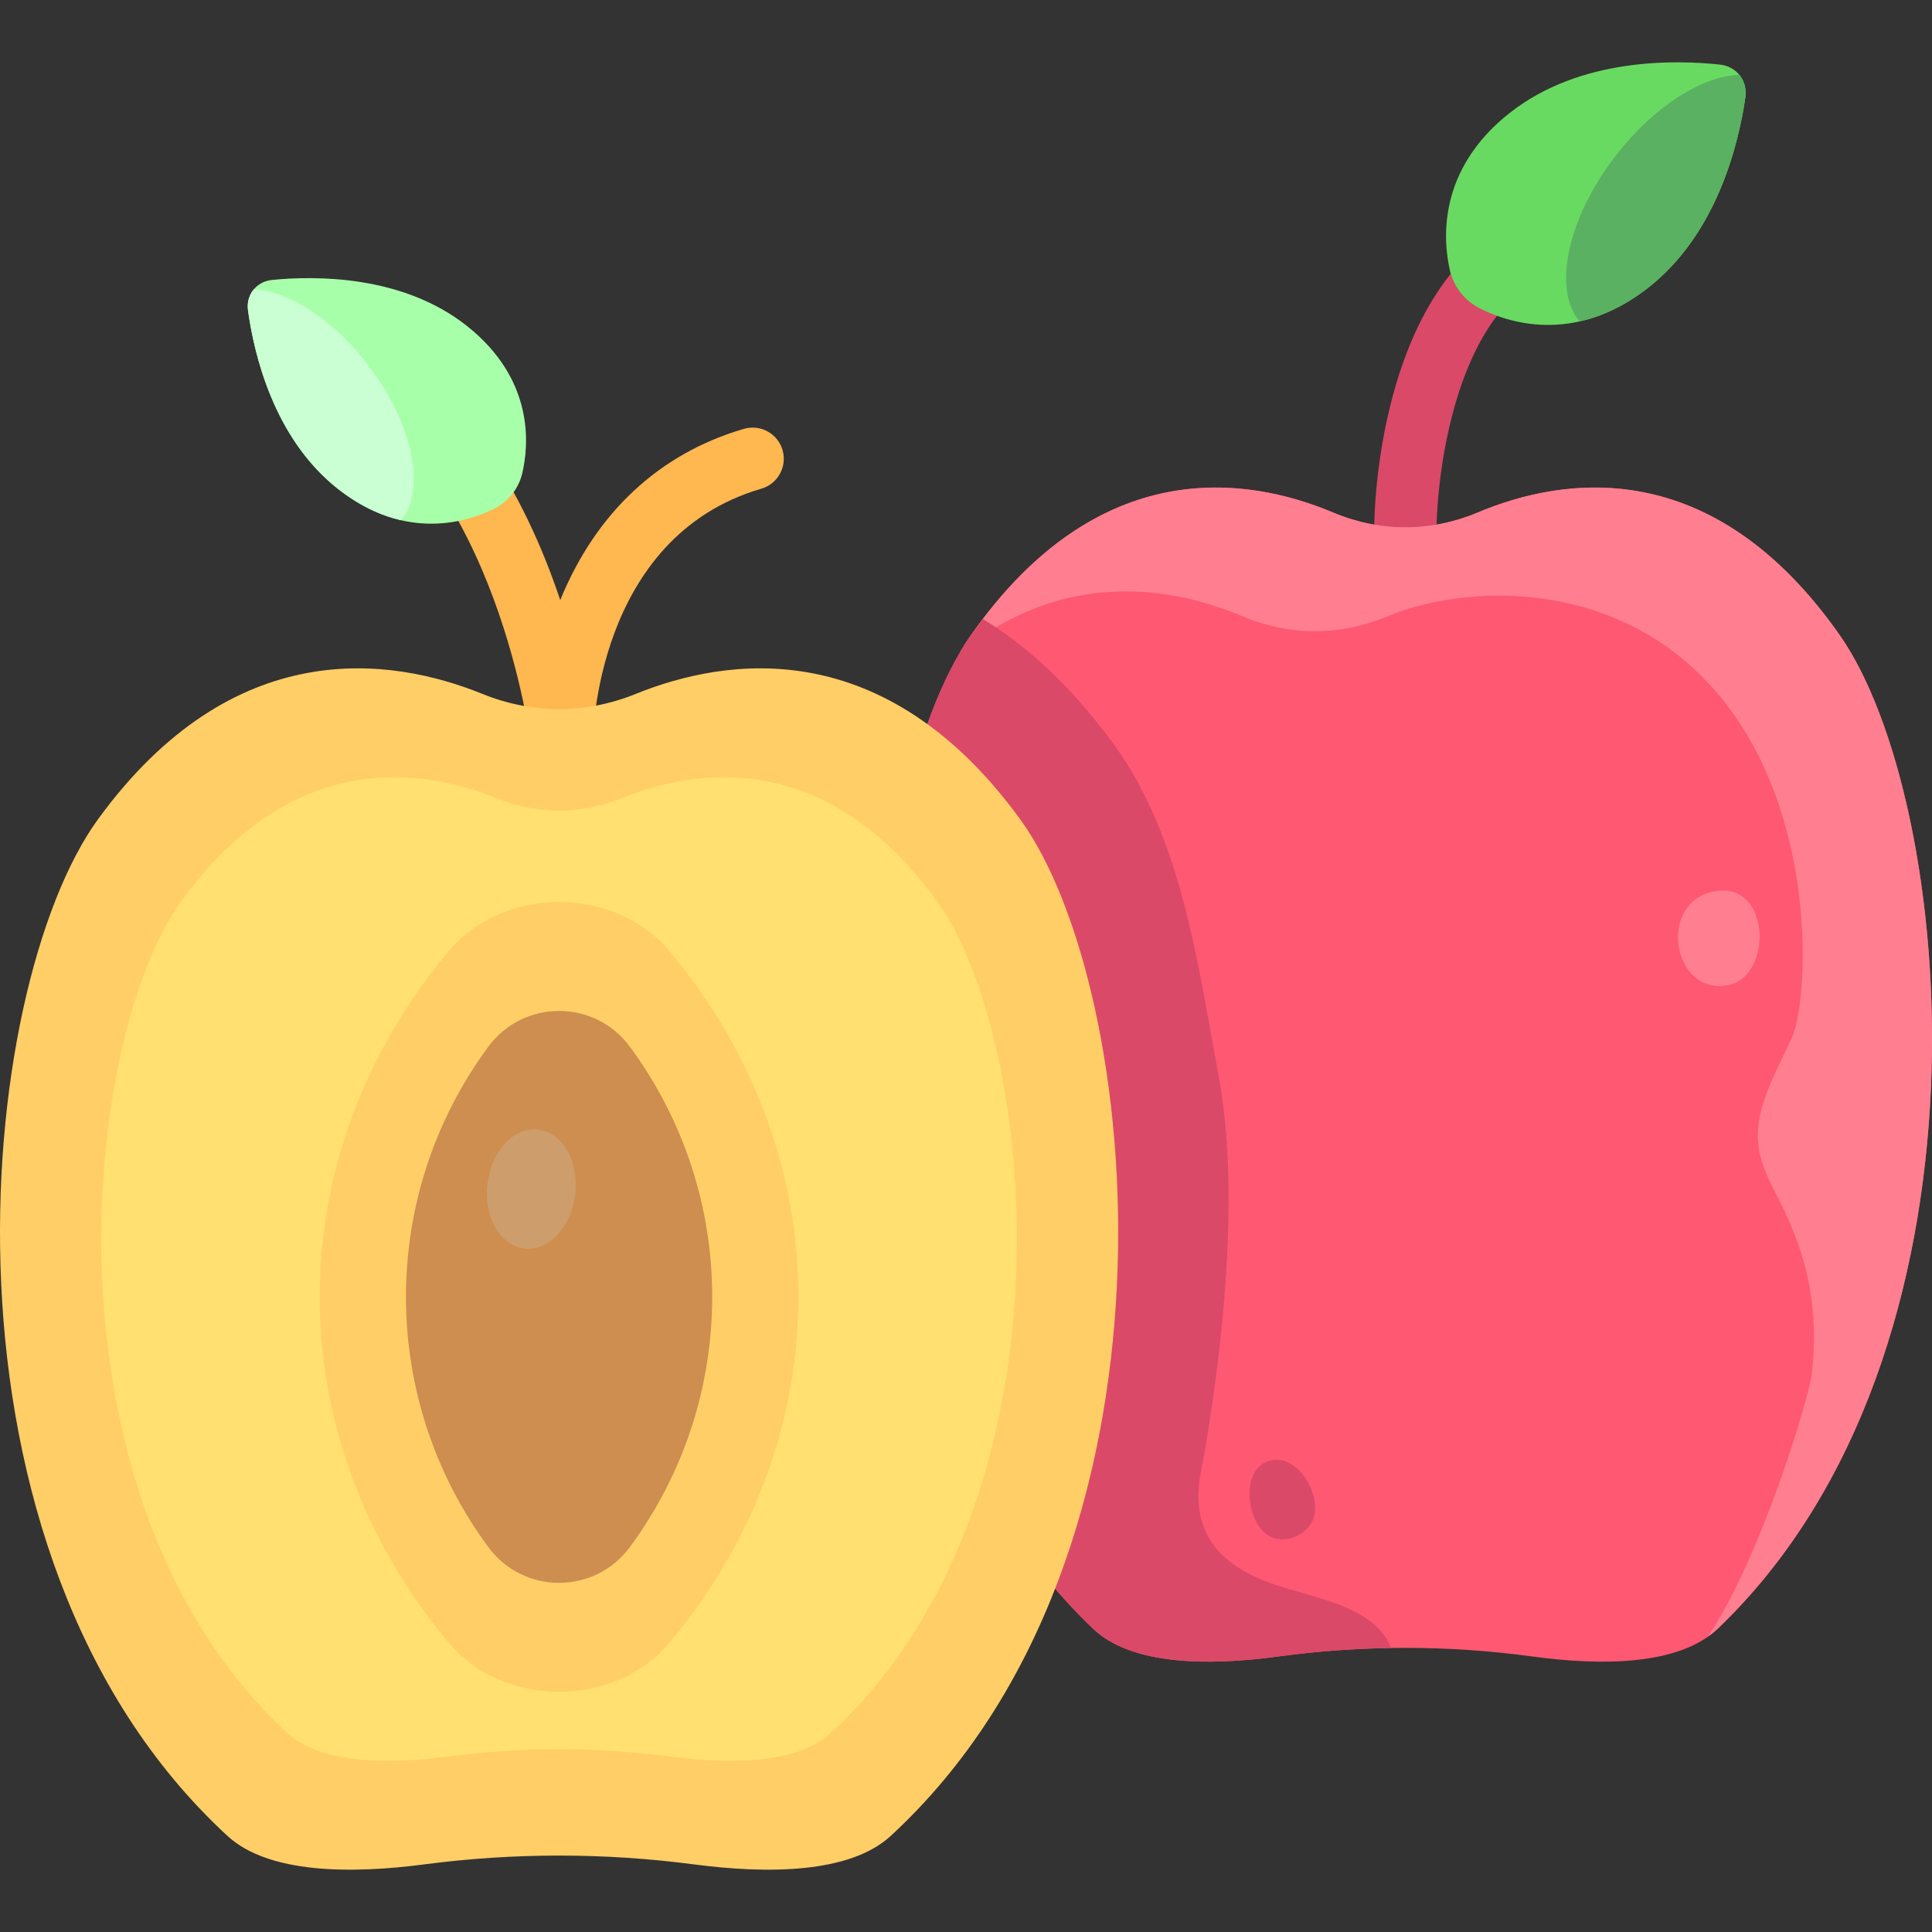 <svg id="Layer_1" enable-background="new 0 0 496 496" height="512" viewBox="0 0 496 496" width="512" xmlns="http://www.w3.org/2000/svg"><rect x="0" y="0" width="496" height="496" fill="#333333" stroke="none"/><path d="m360.8 143.38c-4.422 0-8.011-3.59-8-8.02.007-2.871.687-70.452 45.368-82.172 4.274-1.121 8.647 1.436 9.768 5.708 1.121 4.274-1.435 8.647-5.709 9.768-13.346 3.5-23.019 15.459-28.75 35.543-4.587 16.075-4.677 31.042-4.677 31.191-.011 4.413-3.591 7.982-8 7.982z" fill="#db4968"/><path d="m328.178 425.269c21.689-2.95 43.554-2.95 65.243 0 17.558 2.388 37.612 2.389 47.593-7.162 74.363-71.154 61.065-212.707 31.236-255.145-32.686-46.502-70.833-40.671-92.956-31.361-11.971 5.038-25.019 5.038-36.99 0-22.123-9.31-60.27-15.142-92.956 31.361-29.829 42.438-43.126 183.992 31.236 255.145 9.982 9.55 30.036 9.55 47.594 7.162z" fill="#ff5872"/><path d="m472.251 162.962c-32.686-46.502-70.833-40.671-92.956-31.361-11.971 5.038-25.019 5.038-36.99 0-22.123-9.31-60.27-15.142-92.956 31.361-.974 1.387-1.931 2.885-2.867 4.477 27.141-21.817 54.993-16.605 72.645-9.176 11.971 5.038 25.019 5.038 36.99 0 22.123-9.31 68.626-10.646 92.956 31.361 17.359 29.971 14.686 68.247 11.083 76.447-4.103 9.337-10.184 18.772-8.618 28.85.818 5.266 3.67 9.95 6 14.743 6.437 13.245 9.471 26.088 7.627 42.944-.657 6.01-13.069 47.345-26.694 67.551.9-.634 1.763-1.304 2.545-2.052 74.361-71.154 61.064-212.707 31.235-255.145z" fill="#ff7f90"/><path d="m348.451 414.078c-6.536-3.498-13.977-4.832-21.001-7.202s-14.106-6.212-17.498-12.804c-2.421-4.704-2.592-9.618-1.965-14.54.564-2.583 12.422-62.469 4.97-102.665-5.296-28.569-9.468-61.729-26.986-85.748-10.898-14.943-22.294-25.287-33.653-32.217-.497.654-2.477 3.36-2.97 4.06-29.829 42.438-43.126 183.991 31.236 255.145 9.981 9.551 30.035 9.55 47.593 7.162 9.626-1.309 19.287-2.034 28.952-2.181-1.378-3.832-4.947-7.013-8.678-9.01z" fill="#db4968"/><path d="m326.351 394.597c3.725 1.653 8.506-.257 10.427-3.851 3.321-6.214-3.731-18.432-11.4-15.554-7.23 2.713-5.177 16.676.973 19.405z" fill="#db4968"/><path d="m144.201 198.271c-4.038 0-7.477-3.029-7.942-7.089-.078-.678-8.454-68.718-50.978-92.037-3.874-2.125-5.292-6.987-3.168-10.861 2.125-3.874 6.989-5.292 10.861-3.168 25.445 13.954 41.581 41.183 50.856 68.949 9.146-22.434 25.398-37.607 47.146-43.966 4.239-1.238 8.683 1.193 9.924 5.434 1.24 4.241-1.192 8.684-5.434 9.924-42.766 12.504-43.261 64.293-43.261 64.815.002 4.412-3.573 7.999-8.004 7.999z" fill="#ffb750"/><path d="m108.901 478.642c23.026-3.018 46.238-3.018 69.264 0 18.641 2.444 39.93 2.444 50.527-7.328 78.945-72.803 64.829-217.64 33.161-261.062-34.701-47.581-75.199-41.614-98.685-32.088-12.708 5.155-26.561 5.155-39.27 0-23.486-9.526-63.984-15.493-98.685 32.088-31.668 43.422-45.784 188.258 33.161 261.062 10.596 9.772 31.886 9.772 50.527 7.328z" fill="#ffce66"/><path d="m115.175 450.948c18.854-2.472 37.861-2.472 56.714 0 15.263 2.001 32.695 2.001 41.372-6 64.642-59.613 53.083-178.207 27.153-213.761-28.413-38.96-61.574-34.074-80.804-26.274-10.406 4.221-21.749 4.221-32.155 0-19.231-7.8-52.391-12.686-80.804 26.274-25.93 35.554-37.489 154.149 27.153 213.761 8.676 8.002 26.108 8.001 41.371 6z" fill="#ffe070"/><path d="m171.893 421.689c-14.096 16.853-42.625 16.853-56.721 0-44.112-52.741-44.112-124.738 0-177.478 14.096-16.853 42.625-16.853 56.721 0 44.112 52.741 44.112 124.738 0 177.478z" fill="#ffce66"/><path d="m161.677 397.209c-9.018 12.204-27.27 12.204-36.288 0-28.222-38.191-28.222-90.326 0-128.517 9.018-12.204 27.27-12.204 36.289 0 28.22 38.191 28.22 90.326-.001 128.517z" fill="#cd8e50"/><ellipse cx="136.304" cy="305.394" fill="#cd9e6c" rx="15.386" ry="11.337" transform="matrix(.113 -.994 .994 .113 -182.559 406.244)"/><path d="m69.809 71.875c-3.985.398-6.684 3.819-6.141 7.786 1.508 11.011 6.524 32.792 23.063 45.826 17.611 13.88 33.765 8.323 40.229 5.058 3.572-1.804 6.193-5.124 7.116-9.023 1.667-7.045 3.303-24.045-14.309-37.925-16.539-13.034-38.895-12.826-49.958-11.722z" fill="#a8ffa9"/><path d="m63.668 79.661c1.508 11.011 6.524 32.792 23.063 45.826 5.638 4.443 11.126 6.895 16.195 8.067 6.543-7.487 3.209-24.45-8.175-39.504-9.066-11.99-20.689-19.399-29.588-19.772-1.187 1.418-1.776 3.327-1.495 5.383z" fill="#c9ffd2"/><path d="m443.867 252.871c-14.526 3.038-18.488-21.131-3.935-24.005 14.751-2.913 15.242 21.64 3.935 24.005z" fill="#ff7f90"/><path d="m441.561 16.581c4.273.458 7.141 4.152 6.527 8.405-1.705 11.806-7.257 35.142-25.104 49.001-19.004 14.758-36.292 8.667-43.201 5.112-3.819-1.965-6.605-5.549-7.563-9.739-1.733-7.574-3.354-25.832 15.65-40.59 17.847-13.859 41.831-13.461 53.691-12.189z" fill="#69da61"/><path d="m448.088 24.985c-1.705 11.806-7.257 35.142-25.104 49.001-6.084 4.724-11.991 7.312-17.439 8.531-6.961-8.087-3.25-26.265 9.081-42.333 9.821-12.797 22.35-20.658 31.9-20.988 1.263 1.532 1.88 3.585 1.562 5.789z" fill="#5ab161"/></svg>